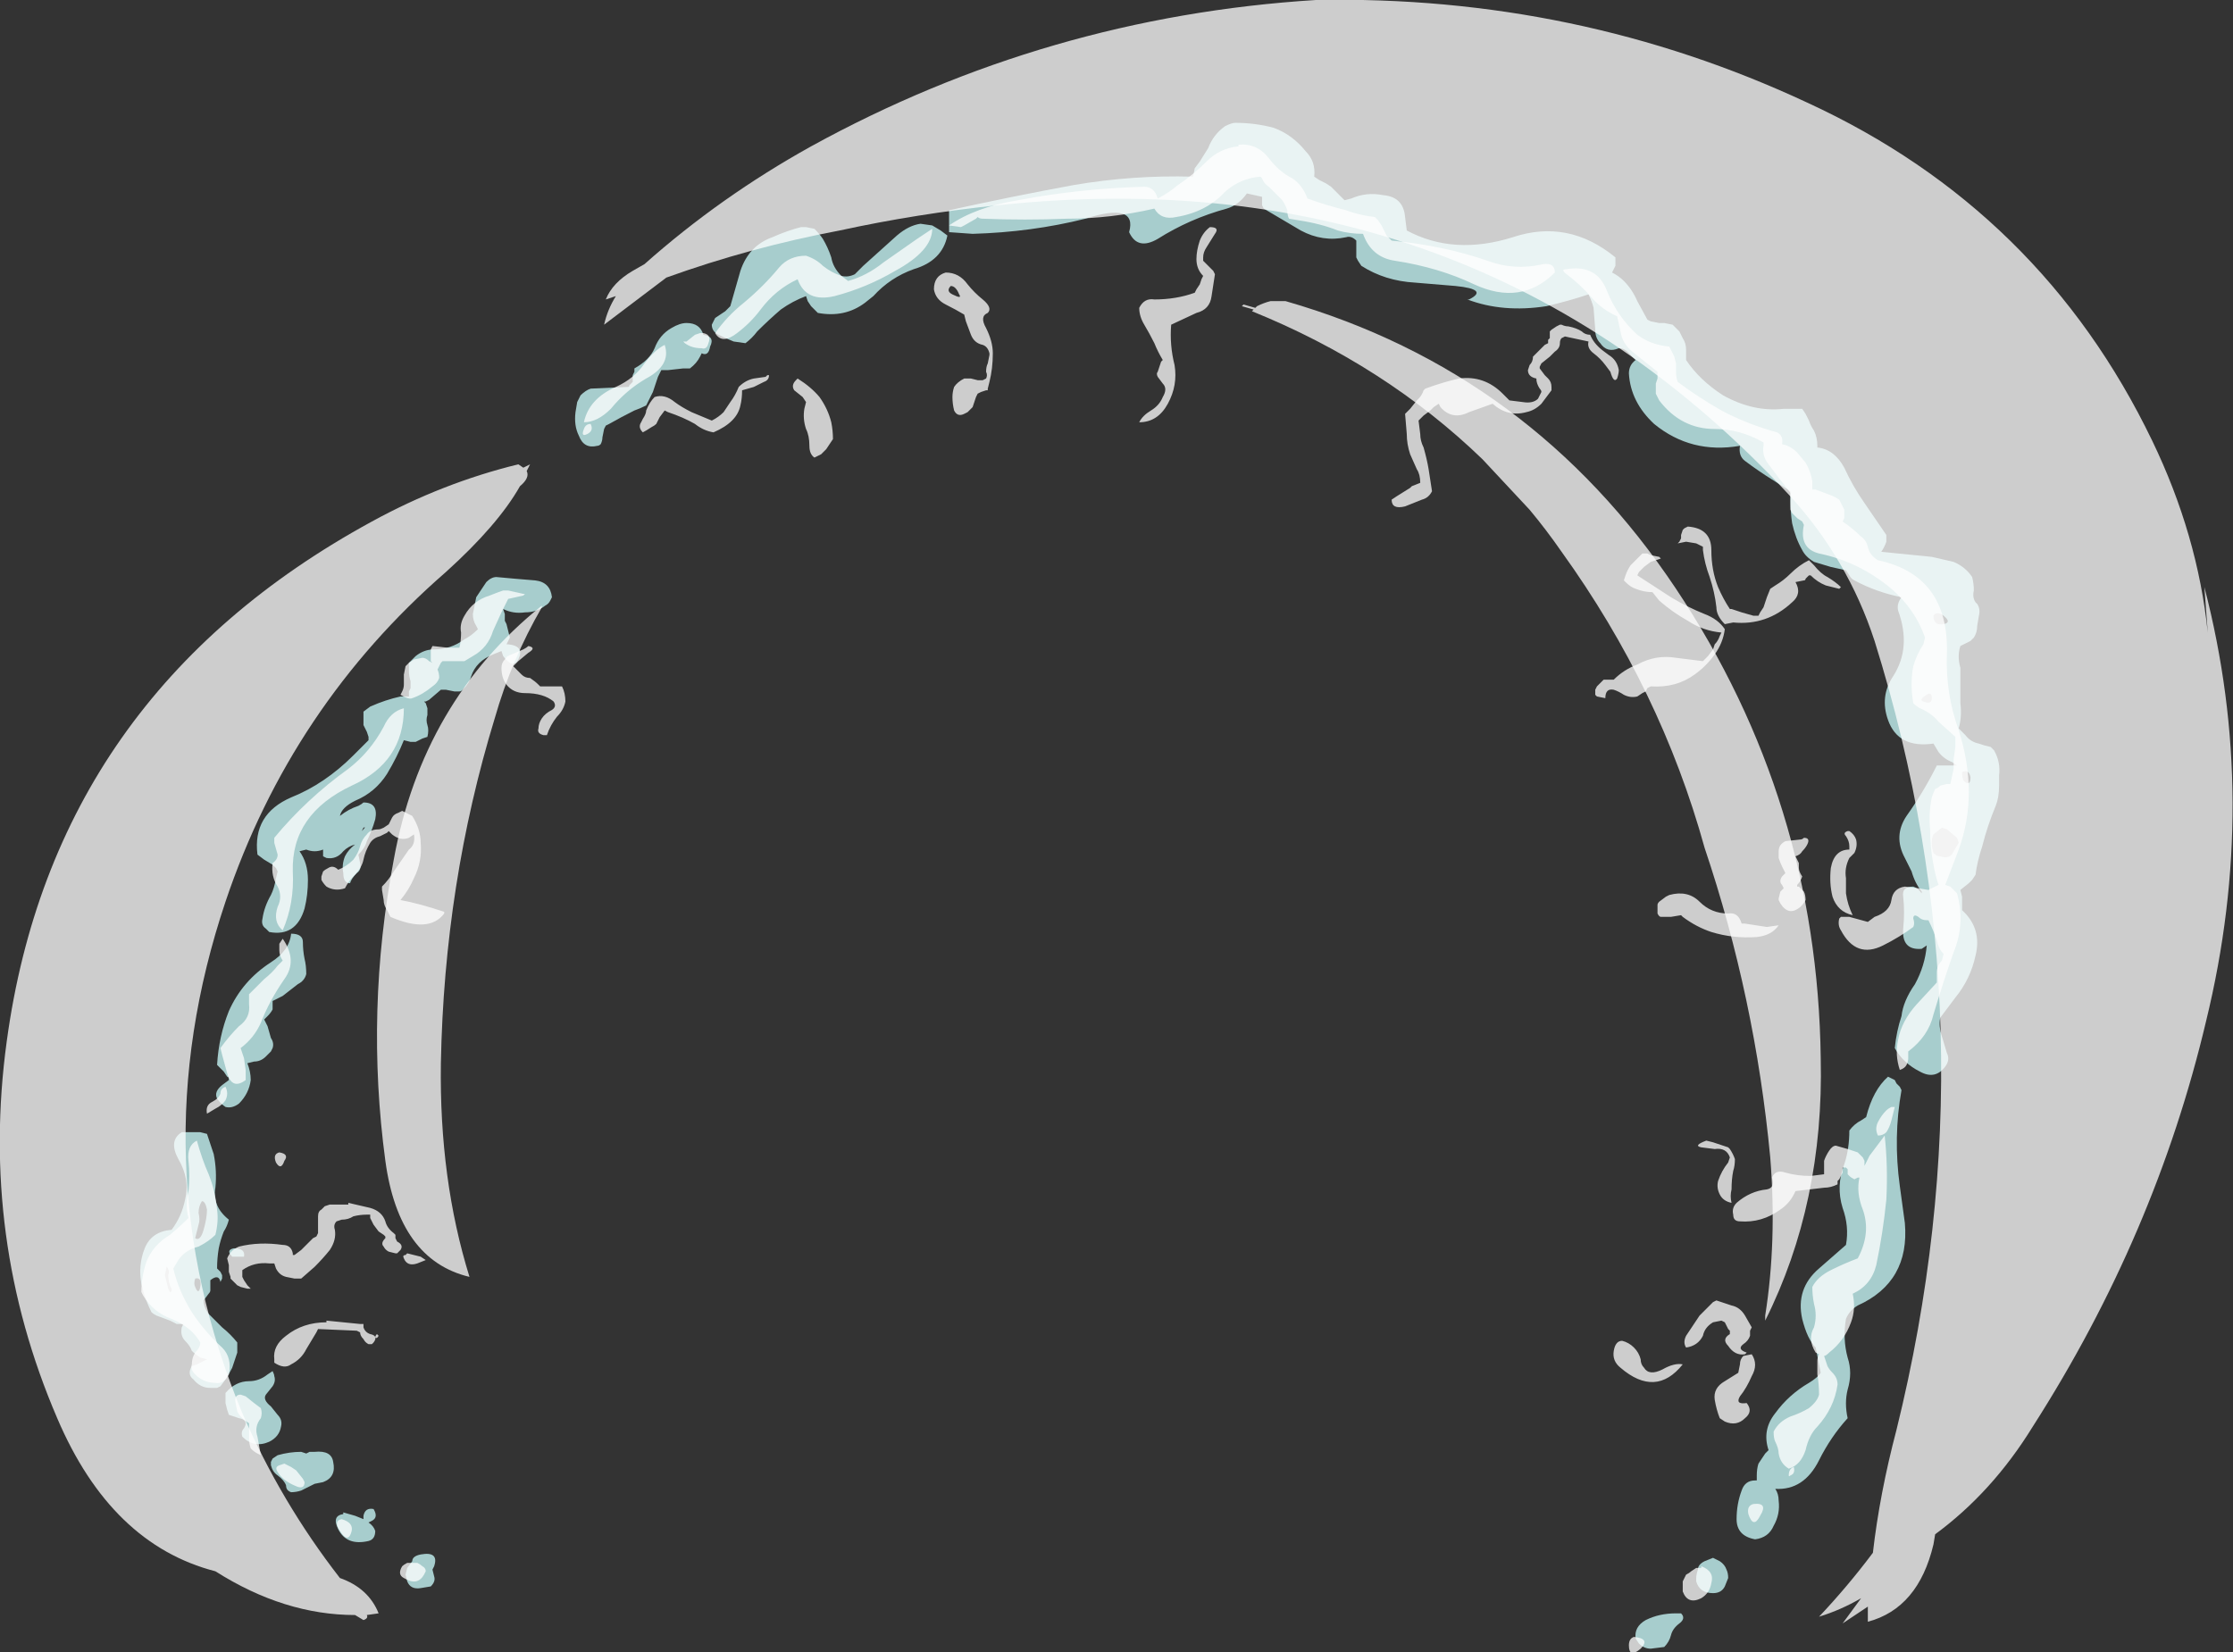 <?xml version="1.0" encoding="UTF-8" standalone="no"?>
<svg xmlns:ffdec="https://www.free-decompiler.com/flash" xmlns:xlink="http://www.w3.org/1999/xlink" ffdec:objectType="shape" height="49.1px" width="66.35px" xmlns="http://www.w3.org/2000/svg">
  <rect width="100%" height="100%" fill="#333333" stroke="none"/>
  <g transform="matrix(1.0, 0.0, 0.0, 1.0, 23.25, 45.5)">
    <path d="M25.0 -37.15 Q25.25 -36.9 25.4 -36.55 L25.7 -36.0 25.8 -35.95 26.05 -35.9 26.2 -35.9 26.45 -35.85 26.65 -35.65 26.75 -35.45 Q26.85 -35.3 26.85 -35.1 L26.85 -34.8 Q27.25 -34.2 27.95 -33.75 28.85 -33.25 29.75 -33.35 L30.3 -33.35 30.4 -33.2 30.5 -33.0 Q30.55 -32.85 30.65 -32.7 30.75 -32.5 30.75 -32.25 L30.75 -32.2 Q31.25 -32.15 31.55 -31.6 31.8 -31.05 32.15 -30.55 L32.8 -29.6 32.8 -29.4 Q32.75 -29.25 32.65 -29.1 L34.15 -28.95 34.8 -28.8 Q35.15 -28.65 35.35 -28.35 35.4 -28.15 35.4 -27.95 35.35 -27.75 35.45 -27.6 L35.5 -27.55 Q35.6 -27.4 35.55 -27.2 L35.5 -26.9 Q35.5 -26.7 35.4 -26.55 L35.3 -26.45 35.0 -26.3 Q34.9 -26.0 35.0 -25.65 L35.0 -24.6 Q35.05 -24.2 34.95 -23.85 L35.15 -23.65 Q35.3 -23.45 35.55 -23.4 L35.7 -23.35 35.9 -23.3 36.0 -23.2 Q36.2 -22.85 36.15 -22.45 L36.15 -22.15 Q36.15 -21.8 36.05 -21.55 35.8 -20.95 35.65 -20.35 35.5 -19.9 35.45 -19.5 L35.35 -19.35 35.25 -19.25 35.0 -19.05 35.05 -18.85 35.05 -18.45 Q35.65 -17.9 35.45 -17.1 35.3 -16.4 34.85 -15.85 L34.4 -15.25 Q34.35 -15.0 34.45 -14.7 L34.6 -14.2 Q34.7 -14.0 34.55 -13.8 34.25 -13.4 33.8 -13.65 33.3 -13.9 33.05 -14.35 33.1 -14.85 33.25 -15.3 33.3 -15.75 33.65 -16.25 33.95 -16.8 34.0 -17.4 L33.85 -17.3 Q33.25 -17.25 33.3 -17.9 33.35 -18.4 33.3 -18.85 33.25 -19.15 33.6 -19.15 33.75 -19.1 33.85 -18.95 L33.85 -19.0 Q33.65 -19.25 33.55 -19.6 L33.35 -20.0 Q33.0 -20.65 33.4 -21.25 33.9 -21.95 34.3 -22.75 L34.9 -22.75 34.75 -22.85 Q34.5 -22.95 34.35 -23.15 L34.2 -23.4 Q33.15 -23.25 32.85 -24.1 32.6 -24.8 33.0 -25.4 33.55 -26.25 33.15 -27.35 33.1 -27.55 33.25 -27.75 32.5 -27.9 31.85 -28.25 31.75 -28.3 31.7 -28.4 L31.6 -28.55 31.15 -28.65 30.65 -28.8 Q30.4 -28.95 30.3 -29.15 30.1 -29.5 30.0 -29.95 29.95 -30.3 29.95 -30.6 L29.95 -30.9 29.4 -31.25 Q29.0 -31.5 28.6 -31.8 28.4 -31.95 28.45 -32.25 27.0 -32.0 25.9 -32.9 25.2 -33.55 25.15 -34.4 25.15 -34.65 25.35 -34.8 L25.1 -35.05 Q25.0 -35.15 24.85 -35.15 24.5 -35.0 24.3 -35.3 24.15 -35.45 24.15 -35.7 L24.1 -36.35 Q24.05 -36.55 23.95 -36.75 23.35 -36.55 22.7 -36.4 21.4 -36.2 20.35 -36.6 L20.4 -36.6 Q21.0 -36.9 20.0 -37.0 L18.8 -37.1 Q17.9 -37.15 17.2 -37.6 L17.1 -37.75 17.05 -37.85 17.05 -38.35 Q16.9 -38.5 16.75 -38.45 16.05 -38.3 15.4 -38.65 L14.3 -39.3 14.25 -39.4 14.25 -39.65 13.8 -39.75 Q13.55 -39.4 13.2 -39.3 12.1 -39.0 11.15 -38.4 10.55 -38.05 10.3 -38.6 10.55 -39.5 9.0 -39.0 7.4 -38.6 5.65 -38.55 L4.95 -38.6 4.95 -39.25 Q6.75 -39.65 8.65 -40.0 10.4 -40.3 12.2 -40.25 L12.25 -40.5 12.4 -40.7 12.65 -41.1 Q12.8 -41.5 13.15 -41.75 13.35 -41.85 13.45 -41.85 14.05 -41.85 14.6 -41.7 15.15 -41.5 15.55 -41.0 15.85 -40.7 15.8 -40.25 L15.95 -40.15 16.15 -40.05 16.3 -39.95 16.7 -39.55 16.9 -39.6 Q17.35 -39.8 17.85 -39.7 18.45 -39.65 18.5 -39.05 L18.55 -38.65 Q19.95 -37.9 21.7 -38.45 23.35 -39.0 24.75 -37.85 L24.75 -37.6 24.65 -37.4 Q24.85 -37.3 25.0 -37.15 M2.4 -37.6 L3.4 -38.5 Q3.75 -38.8 4.1 -38.85 L4.45 -38.8 4.7 -38.65 4.9 -38.5 Q4.75 -37.75 3.9 -37.5 3.2 -37.25 2.7 -36.7 L2.45 -36.5 Q1.85 -36.05 1.05 -36.2 L0.85 -36.4 0.75 -36.55 0.7 -36.7 Q0.3 -36.55 -0.05 -36.3 -0.4 -36.0 -0.75 -35.65 -0.9 -35.45 -1.1 -35.3 L-1.45 -35.35 Q-1.7 -35.45 -1.9 -35.55 -2.1 -35.65 -2.1 -35.85 L-2.0 -36.05 Q-1.85 -36.15 -1.7 -36.25 L-1.55 -36.4 -1.25 -37.45 Q-1.0 -38.2 -0.3 -38.45 0.15 -38.65 0.55 -38.75 L0.7 -38.75 0.95 -38.7 Q1.1 -38.55 1.2 -38.4 1.35 -38.15 1.45 -37.85 1.5 -37.55 1.75 -37.3 1.95 -37.25 2.15 -37.35 L2.4 -37.6 M35.05 -22.55 Q35.05 -22.3 35.15 -22.25 35.3 -22.15 35.3 -22.4 35.25 -22.65 35.05 -22.55 M34.95 -20.45 L34.9 -20.6 34.6 -20.85 34.45 -20.9 34.2 -20.7 Q34.15 -20.6 34.15 -20.45 34.15 -20.3 34.2 -20.15 34.3 -20.05 34.4 -20.05 34.7 -19.95 34.8 -20.2 L34.95 -20.45 M34.2 -27.2 Q34.2 -26.9 34.5 -26.95 34.75 -27.0 34.5 -27.2 34.3 -27.35 34.2 -27.2 M34.0 -24.85 Q33.75 -24.7 33.9 -24.65 34.15 -24.55 34.15 -24.75 34.15 -24.95 34.0 -24.85 M33.25 -13.1 Q33.0 -11.7 33.2 -10.25 L33.35 -9.15 Q33.5 -7.4 31.95 -6.7 31.7 -6.55 31.6 -6.3 31.5 -5.7 31.65 -5.15 31.8 -4.7 31.65 -4.2 31.55 -3.8 31.65 -3.35 31.15 -2.8 30.8 -2.1 30.35 -1.2 29.5 -1.25 29.6 -1.1 29.6 -0.9 29.65 -0.5 29.45 -0.15 29.3 0.2 28.9 0.25 28.35 0.15 28.35 -0.35 28.35 -0.8 28.5 -1.2 28.6 -1.5 28.9 -1.5 L28.95 -1.5 28.95 -1.65 Q28.95 -1.85 29.0 -2.0 L29.2 -2.3 29.3 -2.4 Q29.1 -3.0 29.5 -3.5 29.9 -4.05 30.5 -4.4 30.75 -4.55 30.85 -4.7 L30.7 -5.45 Q30.45 -5.7 30.3 -6.3 30.1 -7.2 30.8 -7.8 L31.6 -8.5 Q31.7 -9.05 31.5 -9.6 31.3 -10.25 31.55 -10.9 31.7 -11.35 31.7 -11.9 31.85 -12.1 32.05 -12.2 L32.2 -12.3 Q32.4 -13.1 32.85 -13.5 L33.05 -13.4 33.1 -13.3 33.2 -13.2 33.25 -13.1 M27.85 0.9 Q28.0 1.0 28.05 1.15 28.1 1.25 28.1 1.4 L28.0 1.65 Q27.9 1.85 27.65 1.85 27.25 1.85 27.15 1.5 L27.15 1.4 Q27.15 1.3 27.2 1.15 27.2 1.0 27.4 0.9 L27.65 0.8 Q27.75 0.85 27.85 0.9 M26.7 2.45 Q26.85 2.6 26.65 2.75 26.45 2.9 26.4 3.1 26.35 3.3 26.2 3.45 L25.8 3.5 Q25.6 3.5 25.45 3.35 L25.35 3.2 Q25.3 2.85 25.65 2.65 26.05 2.45 26.55 2.45 L26.7 2.45 M-2.35 -35.55 Q-2.0 -35.5 -2.15 -35.2 -2.2 -34.9 -2.4 -35.0 L-2.45 -34.9 Q-2.55 -34.7 -2.75 -34.55 L-2.95 -34.55 -3.4 -34.5 -3.6 -34.5 -3.7 -34.3 -3.85 -33.85 Q-3.95 -33.65 -4.05 -33.45 -4.25 -33.35 -4.4 -33.3 -4.8 -33.1 -5.15 -32.9 L-5.25 -32.85 -5.3 -32.75 -5.35 -32.5 Q-5.35 -32.4 -5.4 -32.3 -5.45 -32.25 -5.5 -32.25 -5.9 -32.15 -6.05 -32.55 -6.2 -32.85 -6.15 -33.25 L-6.1 -33.55 -6.0 -33.75 Q-5.85 -33.9 -5.7 -33.95 L-4.6 -34.0 Q-4.55 -34.0 -4.55 -34.05 L-4.45 -34.15 -4.45 -34.35 -4.4 -34.45 -4.4 -34.55 Q-3.95 -34.8 -3.8 -35.15 -3.65 -35.55 -3.3 -35.75 -3.05 -35.9 -2.85 -35.9 -2.45 -35.9 -2.35 -35.55 M-7.95 -28.3 L-7.35 -28.25 Q-6.9 -28.2 -6.85 -27.75 L-6.9 -27.65 Q-6.95 -27.55 -7.05 -27.5 -7.3 -27.3 -7.65 -27.3 -8.0 -27.25 -8.3 -27.4 L-8.25 -27.25 -8.25 -27.05 -8.2 -26.95 -8.1 -26.55 Q-8.15 -26.45 -8.2 -26.35 L-8.15 -26.35 Q-7.65 -26.3 -7.85 -25.9 -8.0 -25.6 -8.3 -26.0 L-8.35 -26.15 -8.6 -26.05 Q-9.1 -25.85 -9.25 -25.4 -9.3 -25.2 -9.5 -25.0 -9.55 -24.95 -9.6 -24.95 L-9.75 -24.95 -10.0 -25.0 -10.15 -25.0 -10.5 -24.7 -10.6 -24.65 -10.65 -24.65 -10.6 -24.6 -10.55 -24.45 -10.55 -24.25 Q-10.6 -24.1 -10.55 -23.95 -10.5 -23.8 -10.55 -23.6 L-10.7 -23.55 Q-10.8 -23.5 -10.9 -23.45 L-11.05 -23.45 -11.25 -23.5 Q-11.45 -23.0 -11.75 -22.5 -12.1 -21.95 -12.7 -21.7 -13.1 -21.5 -13.15 -21.25 -12.9 -21.45 -12.6 -21.55 -12.5 -21.6 -12.45 -21.65 -12.0 -21.65 -12.1 -21.15 -12.2 -20.8 -12.35 -20.5 -12.4 -20.3 -12.6 -20.1 L-12.55 -19.85 Q-12.5 -19.65 -12.65 -19.55 -12.8 -19.4 -12.85 -19.25 -13.05 -19.25 -13.05 -19.55 -13.1 -19.8 -13.0 -20.05 -12.9 -20.25 -12.7 -20.4 -12.9 -20.35 -13.05 -20.2 -13.25 -19.95 -13.55 -20.0 L-13.65 -20.05 -13.65 -20.25 Q-13.9 -20.15 -14.15 -20.25 L-14.35 -20.2 Q-14.1 -19.85 -14.1 -19.35 -14.1 -18.9 -14.2 -18.5 -14.45 -17.65 -15.25 -17.8 -15.3 -17.85 -15.35 -17.9 -15.5 -18.0 -15.45 -18.2 -15.4 -18.55 -15.2 -18.9 -15.1 -19.1 -15.05 -19.4 L-15.0 -19.6 -15.05 -19.7 -15.15 -19.8 -15.4 -19.95 -15.6 -20.1 Q-15.75 -21.3 -14.6 -21.8 -13.6 -22.2 -12.75 -23.05 L-12.3 -23.5 -12.3 -23.6 -12.35 -23.75 -12.45 -23.95 -12.45 -24.35 -12.25 -24.5 Q-11.8 -24.7 -11.35 -24.8 L-11.1 -24.8 -11.1 -24.95 -11.05 -25.05 Q-11.05 -25.15 -11.05 -25.25 -11.1 -25.4 -11.1 -25.55 L-11.1 -25.8 -10.9 -26.0 Q-10.65 -26.2 -10.35 -26.2 -9.85 -26.2 -9.45 -26.5 -9.25 -26.6 -9.05 -26.8 L-9.1 -26.9 Q-9.2 -27.05 -9.2 -27.25 -9.15 -27.5 -9.1 -27.75 L-8.8 -28.2 Q-8.65 -28.35 -8.5 -28.35 L-7.95 -28.3 M-12.45 -20.9 L-12.5 -20.8 Q-12.35 -20.95 -12.45 -20.9 M-15.2 -14.25 L-15.35 -14.1 Q-15.5 -13.95 -15.7 -13.95 L-15.9 -13.9 Q-15.8 -13.65 -15.8 -13.4 -15.85 -13.0 -16.15 -12.7 -16.35 -12.55 -16.55 -12.6 -16.7 -12.7 -16.8 -12.85 -16.9 -13.05 -16.65 -13.25 L-16.45 -13.4 Q-16.45 -13.5 -16.5 -13.5 L-16.6 -13.65 -16.8 -13.85 Q-16.75 -14.7 -16.45 -15.45 -16.05 -16.35 -15.2 -16.9 -14.65 -17.25 -14.6 -17.75 -14.25 -17.75 -14.25 -17.5 -14.25 -17.25 -14.2 -17.0 -14.15 -16.8 -14.15 -16.55 -14.2 -16.35 -14.4 -16.25 L-14.85 -15.9 -15.15 -15.75 -15.15 -15.5 Q-15.2 -15.4 -15.3 -15.3 L-15.4 -15.2 -15.3 -15.0 -15.2 -14.65 Q-15.1 -14.5 -15.15 -14.35 L-15.2 -14.25 M-16.9 -11.2 Q-16.8 -10.7 -16.85 -10.2 -16.95 -9.65 -16.45 -9.25 -16.5 -9.05 -16.6 -8.9 -16.7 -8.65 -16.75 -8.4 -16.8 -8.1 -16.8 -7.8 -16.75 -7.75 -16.7 -7.7 L-16.65 -7.6 Q-16.65 -7.55 -16.65 -7.5 L-16.7 -7.4 Q-16.75 -7.65 -17.0 -7.45 L-17.0 -7.15 Q-17.0 -7.1 -17.05 -7.05 L-17.2 -6.85 Q-17.2 -6.65 -17.05 -6.45 L-16.65 -6.05 Q-16.4 -5.85 -16.2 -5.6 -16.2 -5.45 -16.2 -5.3 L-16.35 -4.85 Q-16.5 -4.55 -16.7 -4.3 L-16.8 -4.25 -17.0 -4.25 Q-17.3 -4.25 -17.5 -4.5 -17.7 -4.65 -17.55 -4.9 L-17.4 -4.95 -17.3 -5.0 Q-17.2 -5.05 -17.1 -5.1 L-17.3 -5.15 Q-17.45 -5.25 -17.55 -5.35 -17.6 -5.5 -17.75 -5.65 -17.9 -5.8 -17.85 -6.05 L-17.8 -6.15 -18.0 -6.15 -18.2 -6.25 -18.6 -6.4 Q-18.7 -6.45 -18.75 -6.5 -18.95 -6.9 -19.05 -7.35 -19.15 -7.9 -18.95 -8.4 -18.75 -8.9 -18.15 -8.95 -17.85 -9.35 -17.75 -9.85 -17.6 -10.45 -17.95 -11.05 -18.25 -11.6 -17.85 -11.85 L-17.3 -11.85 -17.1 -11.8 -16.9 -11.2 M-17.35 -9.45 Q-17.3 -9.25 -17.35 -9.1 L-17.45 -8.7 Q-17.3 -8.6 -17.2 -8.95 -17.1 -9.3 -17.1 -9.55 -17.15 -9.8 -17.25 -9.8 -17.35 -9.65 -17.35 -9.45 M-16.0 -8.15 L-16.35 -8.15 Q-16.55 -8.35 -16.3 -8.4 -15.95 -8.4 -16.0 -8.15 M-18.35 -7.6 L-18.25 -7.2 -18.2 -7.1 Q-18.1 -7.1 -18.2 -7.3 -18.25 -7.45 -18.25 -7.6 -18.2 -7.75 -18.3 -7.85 L-18.35 -7.6 M-17.45 -7.25 Q-17.35 -7.0 -17.3 -7.25 -17.25 -7.55 -17.45 -7.5 -17.5 -7.35 -17.45 -7.25 M-16.55 -4.1 Q-16.25 -4.45 -15.85 -4.45 -15.55 -4.45 -15.3 -4.65 L-15.15 -4.75 Q-15.1 -4.65 -15.1 -4.6 -15.05 -4.45 -15.15 -4.3 L-15.35 -4.05 Q-15.45 -3.9 -15.2 -3.7 L-15.0 -3.45 Q-14.85 -3.3 -14.9 -3.1 -14.95 -2.8 -15.25 -2.65 -15.7 -2.45 -16.05 -2.8 -16.1 -2.95 -16.0 -3.05 -15.85 -3.3 -16.15 -3.35 -16.3 -3.4 -16.45 -3.45 L-16.5 -3.6 -16.55 -3.8 -16.55 -4.1 M-15.0 -2.25 Q-14.65 -2.35 -14.3 -2.35 L-14.15 -2.3 -14.05 -2.35 -13.9 -2.35 Q-13.4 -2.4 -13.35 -2.05 -13.25 -1.6 -13.65 -1.45 L-13.9 -1.4 -14.3 -1.2 Q-14.45 -1.15 -14.6 -1.15 -14.75 -1.2 -14.75 -1.35 -14.8 -1.5 -15.0 -1.65 -15.15 -1.75 -15.2 -1.95 L-15.2 -2.05 -15.15 -2.15 -15.0 -2.25 M-13.05 -0.55 L-12.7 -0.45 -12.45 -0.35 -12.45 -0.45 Q-12.4 -0.7 -12.15 -0.65 -12.0 -0.4 -12.2 -0.3 L-12.3 -0.25 Q-12.15 -0.15 -12.1 0.0 -12.1 0.25 -12.3 0.3 -12.95 0.45 -13.2 -0.05 -13.4 -0.45 -13.05 -0.5 L-13.05 -0.55 M-11.0 0.9 Q-11.0 0.75 -10.75 0.7 -10.2 0.6 -10.35 1.05 L-10.4 1.15 -10.35 1.35 Q-10.3 1.5 -10.45 1.65 L-10.75 1.7 Q-11.05 1.75 -11.15 1.5 L-11.2 1.3 -11.15 1.1 -11.0 0.9" fill="#ccfffe" fill-opacity="0.753" fill-rule="evenodd" stroke="none"/>
    <path d="M24.5 -36.85 Q24.8 -36.1 25.4 -35.55 25.8 -35.25 26.35 -35.2 L26.5 -34.9 26.55 -34.7 26.55 -34.45 Q26.55 -34.3 26.6 -34.15 27.2 -33.7 27.9 -33.3 28.65 -32.9 29.55 -32.65 29.75 -32.55 29.7 -32.3 29.95 -32.25 30.15 -32.05 L30.4 -31.75 Q30.55 -31.5 30.6 -31.2 L30.6 -30.95 Q30.65 -30.95 30.7 -30.95 L31.1 -30.8 Q31.25 -30.75 31.4 -30.65 L31.55 -30.35 31.55 -30.1 31.5 -30.0 Q31.8 -29.8 32.05 -29.55 32.2 -29.45 32.25 -29.25 32.3 -29.0 32.55 -28.85 34.65 -28.4 34.6 -26.1 34.55 -24.9 34.95 -23.8 35.55 -21.9 34.95 -20.25 L34.55 -19.2 34.7 -19.15 34.9 -18.95 Q35.15 -18.05 34.8 -17.2 34.5 -16.35 34.2 -15.35 34.05 -14.7 33.45 -14.25 L33.45 -14.05 Q33.45 -13.95 33.4 -13.85 33.35 -13.75 33.2 -13.7 33.05 -14.15 33.15 -14.6 33.25 -15.15 33.7 -15.65 L34.3 -16.3 34.3 -16.6 Q34.3 -16.8 34.45 -16.95 L34.5 -17.15 Q34.35 -17.3 34.3 -17.55 34.2 -17.85 34.05 -18.15 L34.0 -18.15 Q33.85 -18.15 33.75 -18.25 33.6 -18.35 33.6 -18.2 33.65 -18.05 33.6 -17.95 33.2 -17.65 32.7 -17.4 31.9 -17.0 31.45 -17.85 31.35 -18.0 31.4 -18.2 L31.45 -18.25 31.7 -18.25 32.25 -18.1 32.45 -18.25 Q32.9 -18.4 32.95 -18.75 33.0 -19.1 33.35 -19.15 L33.75 -19.1 34.05 -19.05 34.35 -19.2 Q34.25 -19.5 34.2 -19.8 34.1 -20.3 34.1 -20.85 34.05 -21.3 34.15 -21.8 34.2 -21.95 34.25 -22.05 L34.35 -22.1 34.4 -22.15 34.6 -22.2 34.7 -22.2 34.8 -22.65 34.8 -22.95 34.85 -23.3 34.85 -23.6 34.35 -24.05 Q34.15 -24.3 33.8 -24.45 33.7 -24.5 33.6 -24.6 33.55 -24.9 33.55 -25.15 33.55 -25.45 33.6 -25.7 33.7 -26.05 33.9 -26.35 L33.95 -26.55 Q33.65 -27.4 32.95 -28.0 32.0 -28.8 30.8 -29.05 30.2 -29.2 30.35 -29.9 L30.3 -30.0 30.15 -30.1 30.0 -30.25 29.95 -30.35 29.95 -30.85 Q29.8 -31.05 29.6 -31.3 L29.3 -31.7 Q29.1 -31.95 29.15 -32.25 L29.15 -32.35 Q28.45 -32.75 27.7 -32.75 26.7 -32.75 26.05 -33.6 L25.95 -33.8 25.95 -34.1 26.0 -34.25 26.0 -34.45 25.25 -35.05 Q24.95 -35.3 24.9 -35.65 L24.8 -36.1 Q24.35 -36.3 24.05 -36.65 23.7 -37.05 23.3 -37.35 23.1 -37.5 23.3 -37.5 24.2 -37.65 24.5 -36.85 M23.75 -35.65 Q23.85 -35.55 24.0 -35.55 24.1 -35.3 24.35 -35.1 L24.55 -34.95 Q24.8 -34.8 24.85 -34.5 24.85 -34.4 24.8 -34.25 24.7 -34.1 24.6 -34.45 L24.45 -34.65 Q24.3 -34.85 24.1 -35.0 23.9 -35.15 23.95 -35.35 L23.25 -35.5 23.15 -35.45 Q23.1 -35.4 23.1 -35.3 23.1 -35.15 22.95 -35.05 L22.8 -34.9 22.55 -34.7 22.5 -34.6 22.5 -34.55 22.65 -34.35 22.75 -34.25 Q22.85 -34.15 22.85 -34.0 L22.85 -33.9 22.55 -33.5 Q22.35 -33.3 22.1 -33.25 21.55 -33.1 21.1 -33.5 L20.4 -33.25 Q19.9 -33.0 19.55 -33.4 L19.5 -33.5 19.35 -33.4 19.25 -33.3 19.05 -33.15 18.9 -33.0 18.95 -32.6 Q18.95 -32.4 19.05 -32.2 19.15 -31.85 19.2 -31.55 19.25 -31.2 19.3 -30.9 19.2 -30.7 19.0 -30.65 L18.5 -30.45 Q18.1 -30.35 18.1 -30.65 L18.25 -30.75 18.65 -31.0 18.7 -31.05 18.95 -31.15 Q18.95 -31.4 18.85 -31.55 L18.65 -32.0 Q18.55 -32.3 18.55 -32.6 L18.5 -33.2 18.65 -33.35 18.85 -33.6 18.9 -33.65 Q19.0 -33.75 19.05 -33.9 L19.1 -33.95 Q19.65 -34.15 20.1 -34.25 20.85 -34.35 21.4 -33.8 L21.6 -33.6 22.0 -33.55 Q22.3 -33.5 22.45 -33.65 L22.55 -33.85 Q22.55 -33.9 22.5 -33.95 22.4 -34.1 22.4 -34.25 22.15 -34.3 22.15 -34.5 L22.2 -34.65 Q22.3 -34.75 22.3 -34.9 L22.65 -35.25 22.75 -35.3 22.75 -35.4 22.8 -35.45 22.8 -35.65 22.85 -35.7 23.0 -35.8 23.1 -35.85 23.15 -35.85 Q23.25 -35.8 23.35 -35.8 23.6 -35.75 23.75 -35.65 M25.2 -28.7 L25.55 -29.05 25.7 -29.05 25.8 -29.0 26.05 -28.95 26.1 -28.9 Q25.95 -28.85 25.8 -28.8 L25.6 -28.65 25.45 -28.5 25.4 -28.4 26.4 -27.75 Q26.9 -27.45 27.4 -27.25 27.8 -27.1 28.0 -26.8 27.95 -26.4 27.7 -26.05 27.45 -25.7 27.1 -25.45 26.55 -25.05 25.8 -25.1 L25.7 -25.05 25.65 -24.95 25.55 -24.9 25.4 -24.8 Q25.2 -24.75 25.0 -24.85 24.85 -24.95 24.7 -25.0 24.45 -25.05 24.45 -24.75 L24.2 -24.8 24.15 -24.85 24.15 -25.0 24.2 -25.1 24.4 -25.3 24.7 -25.3 Q25.0 -25.6 25.4 -25.75 25.95 -26.05 26.55 -25.95 L27.35 -25.85 27.5 -26.0 27.65 -26.2 27.7 -26.35 Q27.8 -26.45 27.85 -26.6 L27.9 -26.7 Q27.35 -26.75 26.9 -27.05 26.45 -27.3 26.05 -27.65 L25.85 -27.9 Q25.6 -27.9 25.35 -28.0 25.2 -28.05 25.05 -28.2 L25.0 -28.25 25.05 -28.4 Q25.1 -28.55 25.2 -28.7 M27.25 -29.3 L27.15 -29.35 26.85 -29.4 26.6 -29.35 26.65 -29.4 26.7 -29.5 26.7 -29.6 26.75 -29.75 26.8 -29.8 26.9 -29.85 Q27.6 -29.8 27.6 -29.15 27.6 -28.55 27.8 -28.05 27.95 -27.7 28.15 -27.4 L28.2 -27.4 28.5 -27.3 28.85 -27.2 29.0 -27.2 29.05 -27.3 29.15 -27.45 29.25 -27.75 29.35 -28.0 29.5 -28.1 Q29.75 -28.25 29.95 -28.45 30.2 -28.7 30.5 -28.85 L30.65 -28.7 Q30.85 -28.45 31.05 -28.35 31.3 -28.2 31.45 -28.05 L31.4 -28.0 31.0 -28.1 Q30.75 -28.2 30.55 -28.4 L30.5 -28.4 30.4 -28.3 Q30.4 -28.25 30.35 -28.25 L30.1 -28.2 Q30.3 -27.85 30.0 -27.6 29.25 -26.9 28.25 -27.0 L28.0 -26.95 Q27.75 -27.2 27.75 -27.45 27.7 -27.9 27.55 -28.35 27.4 -28.75 27.35 -29.15 L27.35 -29.25 27.25 -29.3 M11.15 -39.6 Q11.45 -39.75 11.75 -40.0 12.2 -40.3 12.6 -40.7 13.0 -41.1 13.55 -41.15 L13.55 -41.2 Q14.1 -41.25 14.45 -40.8 14.75 -40.4 15.15 -40.2 15.45 -40.0 15.6 -39.6 16.15 -39.4 16.75 -39.25 17.15 -39.1 17.6 -39.05 L17.7 -38.95 17.8 -38.8 17.95 -38.5 18.1 -38.35 Q19.65 -38.2 20.95 -37.75 21.75 -37.45 22.6 -37.65 22.95 -37.7 22.95 -37.4 21.95 -36.4 20.55 -37.05 19.5 -37.55 18.2 -37.75 17.5 -37.85 17.25 -38.55 16.85 -38.55 16.5 -38.65 16.0 -38.85 15.35 -38.95 L15.05 -39.0 Q15.0 -39.1 15.0 -39.25 14.95 -39.4 14.85 -39.55 L14.45 -39.95 Q14.3 -40.05 14.25 -40.2 L14.2 -40.25 Q13.6 -40.2 13.15 -39.8 12.6 -39.2 11.7 -39.05 11.25 -38.95 11.05 -39.3 9.75 -39.0 8.45 -39.0 7.2 -38.95 5.95 -39.0 5.85 -39.0 5.8 -39.05 L5.75 -39.0 5.4 -38.8 5.3 -38.75 4.95 -38.8 Q5.75 -39.35 7.0 -39.55 8.85 -39.9 10.75 -39.95 11.05 -39.95 11.15 -39.6 M6.1 -36.2 Q5.85 -36.1 6.05 -35.75 6.25 -35.35 6.25 -35.0 6.25 -34.55 6.15 -34.15 L6.1 -33.95 6.1 -33.9 6.05 -33.9 5.9 -33.85 5.8 -33.8 5.75 -33.7 5.65 -33.4 5.5 -33.25 5.4 -33.2 Q5.2 -33.1 5.1 -33.3 5.05 -33.5 5.05 -33.7 5.05 -33.85 5.1 -34.0 5.2 -34.15 5.4 -34.25 L5.6 -34.25 5.8 -34.2 5.95 -34.2 6.05 -34.25 Q6.1 -34.35 6.05 -34.45 6.05 -34.6 6.1 -34.7 L6.15 -34.95 6.15 -35.0 Q6.1 -35.2 5.95 -35.25 5.7 -35.3 5.6 -35.55 L5.45 -35.95 5.4 -36.15 Q5.15 -36.3 4.85 -36.45 4.55 -36.6 4.5 -36.9 4.5 -37.3 4.85 -37.4 5.25 -37.4 5.5 -37.05 5.7 -36.8 5.95 -36.6 6.25 -36.35 6.1 -36.2 M11.05 -36.6 Q11.7 -36.6 12.25 -36.8 L12.3 -36.9 12.4 -37.05 12.45 -37.2 12.5 -37.3 Q12.3 -37.5 12.3 -37.8 12.3 -38.05 12.4 -38.35 12.5 -38.6 12.7 -38.75 13.0 -38.75 12.85 -38.55 L12.6 -38.15 Q12.5 -38.0 12.5 -37.85 12.5 -37.8 12.5 -37.75 L12.8 -37.45 12.85 -37.35 12.75 -36.7 Q12.7 -36.3 12.3 -36.2 L11.55 -35.85 Q11.5 -35.25 11.65 -34.65 11.75 -34.05 11.45 -33.5 11.15 -32.95 10.6 -32.95 10.7 -33.15 10.95 -33.3 11.2 -33.45 11.3 -33.7 11.45 -33.95 11.3 -34.1 L11.15 -34.3 Q11.1 -34.4 11.15 -34.45 L11.25 -34.75 11.3 -34.8 Q11.15 -35.05 11.05 -35.3 10.9 -35.6 10.75 -35.85 10.6 -36.1 10.6 -36.35 10.75 -36.65 11.05 -36.6 M0.45 -37.2 Q-0.2 -36.9 -0.65 -36.3 -0.95 -35.9 -1.35 -35.6 -1.8 -35.25 -2.0 -35.6 -1.65 -36.1 -1.15 -36.5 -0.55 -37.0 -0.1 -37.55 0.2 -37.9 0.7 -37.9 1.0 -37.8 1.2 -37.6 1.45 -37.4 1.75 -37.3 L1.95 -37.15 Q2.5 -37.3 3.0 -37.7 L4.0 -38.4 4.45 -38.7 Q4.45 -38.05 3.35 -37.45 2.5 -36.95 1.55 -36.7 0.7 -36.5 0.45 -37.2 M5.0 -37.0 Q4.85 -36.85 5.05 -36.75 5.35 -36.6 5.25 -36.75 5.15 -37.0 5.0 -37.0 M0.35 -33.9 Q0.25 -34.05 0.4 -34.2 L0.45 -34.25 Q0.85 -34.0 1.1 -33.7 1.35 -33.35 1.45 -32.95 1.5 -32.7 1.5 -32.45 L1.3 -32.15 1.15 -32.0 0.95 -31.9 Q0.8 -32.0 0.8 -32.25 0.8 -32.55 0.7 -32.75 0.6 -33.05 0.65 -33.35 L0.7 -33.55 0.6 -33.7 0.35 -33.9 M26.35 -18.9 Q26.9 -19.05 27.25 -18.7 27.6 -18.35 28.1 -18.35 28.4 -18.4 28.5 -18.05 L28.6 -18.05 29.25 -17.95 29.6 -18.0 Q29.4 -17.7 28.95 -17.65 28.25 -17.6 27.6 -17.8 27.15 -17.95 26.75 -18.25 L26.7 -18.3 26.4 -18.25 26.1 -18.25 Q26.05 -18.25 26.0 -18.35 L26.0 -18.6 Q26.0 -18.65 26.05 -18.7 L26.25 -18.85 26.35 -18.9 M31.85 -20.15 L31.7 -20.0 Q31.55 -19.7 31.6 -19.4 L31.6 -18.95 Q31.65 -18.6 31.8 -18.3 31.35 -18.4 31.2 -18.85 31.1 -19.25 31.15 -19.7 31.25 -20.25 31.7 -20.25 L31.7 -20.35 Q31.7 -20.5 31.6 -20.65 31.5 -20.75 31.65 -20.8 L31.7 -20.8 Q31.85 -20.7 31.9 -20.55 31.95 -20.35 31.85 -20.15 M30.25 -20.55 Q30.3 -20.55 30.35 -20.6 30.55 -20.6 30.45 -20.4 30.4 -20.3 30.3 -20.2 30.25 -20.1 30.1 -20.05 L30.2 -19.85 30.2 -19.7 Q30.2 -19.6 30.3 -19.45 30.25 -19.3 30.15 -19.2 L30.15 -19.15 30.2 -19.15 30.35 -19.0 Q30.4 -18.9 30.4 -18.75 30.35 -18.65 30.25 -18.55 29.9 -18.25 29.65 -18.65 L29.6 -18.75 29.6 -18.8 29.65 -19.0 Q29.7 -19.05 29.75 -19.1 L29.7 -19.2 Q29.6 -19.3 29.7 -19.45 L29.8 -19.55 29.7 -19.75 Q29.65 -19.85 29.6 -20.0 L29.6 -20.2 Q29.6 -20.4 29.8 -20.5 L30.25 -20.55 M32.95 -12.6 L33.05 -12.6 32.95 -12.2 Q32.9 -12.0 32.8 -11.85 32.7 -11.75 32.55 -11.75 32.45 -11.95 32.55 -12.15 32.65 -12.35 32.8 -12.5 32.85 -12.55 32.95 -12.6 M32.15 -10.85 L32.3 -11.15 32.75 -11.75 Q32.85 -10.85 32.8 -9.85 32.7 -8.85 32.5 -7.9 32.35 -7.3 31.8 -7.05 31.9 -6.6 31.75 -6.2 31.55 -5.65 31.1 -5.3 31.0 -5.2 30.95 -5.2 L31.05 -4.9 Q31.1 -4.8 31.2 -4.7 31.35 -4.55 31.35 -4.35 31.25 -3.65 30.75 -3.1 30.5 -2.85 30.4 -2.4 30.25 -1.95 29.9 -1.85 29.65 -2.0 29.6 -2.3 29.6 -2.45 29.5 -2.65 29.45 -2.75 29.45 -2.95 29.6 -3.25 29.95 -3.4 30.25 -3.5 30.5 -3.65 30.75 -3.85 30.8 -4.05 30.8 -4.35 30.75 -4.65 30.75 -4.8 30.75 -5.05 30.75 -5.15 30.8 -5.25 L30.7 -5.3 Q30.45 -5.7 30.65 -6.05 30.75 -6.4 30.65 -6.75 30.6 -7.0 30.6 -7.25 30.75 -7.55 31.15 -7.75 31.55 -7.95 31.95 -8.1 32.35 -8.85 32.1 -9.55 31.9 -10.05 32.0 -10.5 L31.95 -10.5 31.85 -10.45 Q31.75 -10.5 31.7 -10.55 L31.65 -10.6 31.65 -10.75 31.6 -10.8 31.5 -10.8 31.5 -10.65 31.4 -10.45 31.35 -10.4 31.35 -10.3 Q31.15 -10.2 30.95 -10.2 L30.1 -10.1 Q29.95 -9.75 29.65 -9.55 29.1 -9.15 28.45 -9.2 28.25 -9.2 28.25 -9.4 28.2 -9.6 28.35 -9.75 28.75 -10.1 29.25 -10.15 29.5 -10.2 29.4 -10.5 29.5 -10.75 29.8 -10.65 30.15 -10.55 30.55 -10.55 L30.95 -10.6 30.95 -11.0 Q31.0 -11.15 31.1 -11.3 31.2 -11.45 31.3 -11.45 L31.65 -11.35 31.95 -11.25 32.1 -11.1 32.15 -11.0 32.15 -10.85 M27.45 -11.6 L27.65 -11.55 28.1 -11.4 28.15 -11.35 Q28.25 -11.2 28.3 -11.05 28.3 -10.85 28.25 -10.7 28.2 -10.45 28.2 -10.15 28.15 -9.95 28.2 -9.75 27.95 -9.8 27.85 -10.0 27.75 -10.2 27.8 -10.4 27.9 -10.7 28.1 -10.95 L28.15 -11.1 Q28.05 -11.4 27.7 -11.35 L27.3 -11.4 Q27.05 -11.45 27.45 -11.6 M28.2 -6.7 Q28.45 -6.65 28.6 -6.4 L28.8 -6.05 28.75 -5.95 28.75 -5.8 Q28.7 -5.65 28.55 -5.55 28.35 -5.4 28.65 -5.3 L28.6 -5.25 Q28.3 -5.2 28.1 -5.5 27.9 -5.7 28.15 -5.85 L28.15 -5.95 28.1 -6.0 28.0 -6.2 27.9 -6.25 27.65 -6.2 Q27.4 -6.05 27.35 -5.8 27.2 -5.5 26.85 -5.45 26.75 -5.6 26.85 -5.8 L27.25 -6.4 27.65 -6.8 27.75 -6.85 28.2 -6.7 M26.75 -4.95 Q25.95 -3.95 24.9 -4.85 24.65 -5.05 24.7 -5.35 24.75 -5.65 24.95 -5.65 25.15 -5.6 25.3 -5.45 25.45 -5.3 25.5 -5.1 25.5 -4.95 25.6 -4.85 25.75 -4.6 26.15 -4.8 26.5 -5.0 26.75 -4.95 M28.4 -4.7 L28.45 -4.95 Q28.45 -5.1 28.55 -5.2 L28.8 -5.25 Q29.0 -4.95 28.8 -4.6 28.65 -4.25 28.45 -4.0 28.3 -3.75 28.65 -3.8 28.85 -3.55 28.6 -3.35 28.35 -3.1 28.0 -3.25 L27.85 -3.35 Q27.75 -3.6 27.7 -3.9 27.65 -4.25 28.0 -4.45 L28.4 -4.7 M28.85 -0.8 Q29.3 -0.85 29.05 -0.45 28.85 -0.05 28.7 -0.5 28.65 -0.75 28.85 -0.8 M29.9 -1.65 Q29.9 -1.85 30.05 -1.9 30.1 -1.7 29.95 -1.65 29.9 -1.6 29.9 -1.65 M26.75 1.6 L26.75 1.5 Q26.8 1.4 26.85 1.3 26.95 1.25 27.0 1.2 L27.15 1.1 27.3 1.1 27.3 1.05 Q27.7 1.2 27.6 1.55 27.55 1.85 27.3 2.0 26.9 2.2 26.75 1.8 L26.75 1.6 M25.5 3.5 Q25.15 3.8 25.15 3.4 25.15 3.2 25.3 3.15 25.8 3.2 25.5 3.5 M-2.6 -35.55 L-2.45 -35.6 -2.35 -35.6 Q-2.1 -35.55 -2.2 -35.3 -2.25 -35.1 -2.4 -35.15 -2.7 -35.15 -2.9 -35.3 L-2.95 -35.35 -2.85 -35.35 -2.6 -35.55 M-5.9 -32.75 Q-5.85 -32.9 -5.7 -32.9 -5.6 -32.7 -5.8 -32.6 -6.0 -32.5 -5.9 -32.75 M-1.2 -33.9 Q-1.2 -33.65 -1.25 -33.45 -1.3 -33.2 -1.5 -33.0 -1.7 -32.8 -2.05 -32.65 -2.35 -32.7 -2.6 -32.9 -2.95 -33.1 -3.4 -33.25 L-3.5 -33.3 -3.65 -33.1 Q-3.7 -33.0 -3.75 -32.9 -3.8 -32.85 -3.9 -32.8 -4.05 -32.7 -4.15 -32.65 -4.3 -32.8 -4.2 -32.95 L-4.15 -33.05 Q-4.05 -33.2 -4.05 -33.3 -3.95 -33.55 -3.8 -33.7 -3.5 -33.8 -3.2 -33.55 -3.0 -33.4 -2.7 -33.25 L-2.1 -33.0 Q-1.9 -33.1 -1.75 -33.25 L-1.55 -33.55 Q-1.4 -33.75 -1.3 -34.0 -1.1 -34.2 -0.85 -34.25 L-0.5 -34.3 -0.45 -34.35 -0.4 -34.35 Q-0.4 -34.2 -0.55 -34.15 L-0.85 -34.0 -1.2 -33.9 M-4.05 -34.25 Q-4.65 -33.9 -5.1 -33.35 -5.5 -32.95 -5.9 -32.95 -5.75 -33.65 -4.95 -34.0 -4.4 -34.25 -4.1 -34.7 -3.8 -35.1 -3.5 -35.25 -3.3 -34.65 -4.05 -34.25 M-8.15 -27.95 L-7.7 -27.85 -7.65 -27.85 -7.7 -27.8 -8.15 -27.7 -8.35 -27.3 -8.6 -26.75 Q-8.75 -26.25 -9.2 -26.0 L-9.45 -25.85 -10.1 -25.85 -10.15 -25.8 -10.25 -25.6 Q-10.2 -25.5 -10.2 -25.35 -10.25 -25.2 -10.4 -25.1 -10.7 -24.85 -11.0 -24.75 -11.1 -24.7 -11.35 -24.85 L-11.3 -24.95 Q-11.25 -25.05 -11.25 -25.15 L-11.25 -25.45 -11.2 -25.7 -11.1 -25.8 -10.95 -25.9 -10.7 -25.95 Q-10.6 -25.95 -10.5 -25.85 L-10.4 -25.8 -10.45 -25.85 -10.45 -26.2 -10.4 -26.3 -9.95 -26.25 -9.6 -26.25 Q-9.55 -26.45 -9.55 -26.7 -9.6 -26.95 -9.45 -27.2 -9.2 -27.65 -8.7 -27.8 -8.45 -27.9 -8.3 -27.95 L-8.15 -27.95 M-7.55 -26.3 Q-7.3 -26.25 -7.55 -26.1 L-7.85 -25.85 -8.0 -25.7 -7.75 -25.45 Q-7.65 -25.35 -7.5 -25.35 -7.35 -25.25 -7.25 -25.15 L-7.2 -25.1 -6.55 -25.1 Q-6.45 -24.9 -6.45 -24.65 -6.5 -24.4 -6.7 -24.2 -6.9 -23.95 -7.0 -23.65 L-7.1 -23.65 Q-7.3 -23.7 -7.25 -23.85 -7.25 -24.0 -7.15 -24.15 -7.05 -24.3 -6.85 -24.4 -6.7 -24.5 -6.8 -24.65 -7.1 -24.9 -7.65 -24.9 -8.0 -24.9 -8.2 -25.15 -8.35 -25.35 -8.35 -25.65 -8.35 -25.8 -8.25 -25.9 -8.2 -26.0 -8.05 -26.05 L-7.7 -26.2 Q-7.6 -26.25 -7.55 -26.3 M-11.3 -21.4 L-11.0 -21.25 Q-10.75 -20.85 -10.75 -20.45 -10.7 -19.9 -10.95 -19.4 -11.1 -19.05 -11.35 -18.75 -10.8 -18.65 -10.05 -18.4 L-10.05 -18.35 Q-10.5 -17.75 -11.65 -18.25 L-11.75 -18.45 Q-11.85 -18.6 -11.85 -18.75 L-11.9 -19.05 -11.9 -19.15 Q-11.7 -19.35 -11.55 -19.6 L-11.1 -20.25 Q-10.9 -20.4 -10.95 -20.7 L-11.1 -20.6 Q-11.35 -20.5 -11.6 -20.7 L-11.7 -20.8 -11.75 -20.75 -11.95 -20.65 Q-12.15 -20.6 -12.25 -20.45 -12.4 -20.2 -12.45 -19.95 -12.5 -19.7 -12.75 -19.45 -12.9 -19.3 -13.0 -19.1 -13.3 -19.0 -13.55 -19.15 -13.65 -19.25 -13.7 -19.35 L-13.7 -19.45 -13.65 -19.6 Q-13.6 -19.65 -13.5 -19.7 -13.35 -19.8 -13.2 -19.65 -12.95 -19.75 -12.75 -19.95 -12.6 -20.15 -12.55 -20.35 -12.5 -20.55 -12.35 -20.7 -12.25 -20.85 -12.0 -20.85 -11.95 -20.85 -11.85 -20.9 L-11.7 -21.0 -11.6 -21.2 Q-11.55 -21.3 -11.4 -21.35 L-11.3 -21.4 M-11.85 -23.9 Q-11.65 -24.35 -11.25 -24.45 -11.25 -22.85 -12.8 -22.15 -14.6 -21.3 -14.55 -19.6 -14.5 -18.65 -14.85 -17.85 -15.15 -18.1 -15.0 -18.55 -14.85 -18.85 -15.0 -19.15 -15.2 -19.45 -15.15 -19.85 -15.0 -19.95 -15.0 -20.1 L-15.1 -20.45 -15.1 -20.6 Q-14.15 -21.75 -12.9 -22.65 -12.25 -23.15 -11.85 -23.9 M-14.85 -17.6 Q-14.4 -16.95 -14.8 -16.4 -15.25 -15.75 -15.5 -15.1 -15.7 -14.65 -16.1 -14.35 L-16.0 -14.05 -15.95 -13.7 -15.95 -13.4 Q-16.35 -13.1 -16.5 -13.6 L-16.65 -14.15 -16.7 -14.35 Q-16.45 -14.7 -16.15 -15.0 -15.8 -15.25 -15.85 -15.65 L-15.85 -15.95 -15.4 -16.4 Q-15.15 -16.6 -15.0 -16.8 L-14.85 -16.95 Q-14.95 -17.1 -14.95 -17.25 L-14.95 -17.45 -14.85 -17.6 M-17.1 -12.4 Q-17.15 -12.65 -16.95 -12.75 -16.75 -12.85 -16.7 -13.0 -16.7 -13.15 -16.55 -13.2 -16.45 -13.0 -16.55 -12.8 -16.65 -12.65 -16.85 -12.55 L-17.1 -12.4 M-14.95 -11.25 Q-14.65 -11.2 -14.8 -11.0 -14.9 -10.7 -15.05 -10.95 -15.15 -11.2 -14.95 -11.25 M-16.15 -8.45 Q-15.55 -8.6 -14.85 -8.5 -14.6 -8.5 -14.55 -8.25 L-14.55 -8.2 -14.5 -8.2 -14.3 -8.35 -13.95 -8.7 -13.85 -8.75 -13.8 -8.85 -13.8 -9.35 Q-13.8 -9.5 -13.7 -9.55 L-13.6 -9.65 -13.45 -9.7 -12.9 -9.7 -12.9 -9.75 -12.25 -9.6 Q-11.9 -9.5 -11.8 -9.2 -11.75 -9.0 -11.55 -8.85 L-11.5 -8.8 -11.5 -8.7 -11.45 -8.6 Q-11.25 -8.5 -11.35 -8.35 L-11.45 -8.25 -11.5 -8.25 -11.7 -8.3 Q-11.8 -8.35 -11.85 -8.45 -11.95 -8.55 -11.8 -8.7 L-11.8 -8.75 -11.85 -8.8 -12.0 -8.9 -12.15 -9.1 Q-12.2 -9.2 -12.25 -9.3 L-12.25 -9.4 -12.35 -9.4 Q-12.55 -9.4 -12.75 -9.35 -12.9 -9.25 -13.1 -9.25 L-13.25 -9.2 Q-13.35 -9.1 -13.3 -8.95 -13.25 -8.65 -13.45 -8.35 -13.65 -8.1 -13.9 -7.85 L-14.3 -7.5 -14.5 -7.5 -14.75 -7.55 Q-14.95 -7.6 -15.05 -7.8 L-15.1 -7.95 -15.25 -7.95 Q-15.7 -8.0 -16.05 -7.75 L-16.05 -7.55 -16.0 -7.45 -15.9 -7.3 -15.8 -7.2 -15.9 -7.2 -16.1 -7.25 -16.2 -7.3 -16.4 -7.5 -16.4 -7.55 -16.45 -7.7 -16.45 -7.9 -16.5 -8.1 Q-16.4 -8.35 -16.15 -8.45 M-16.85 -8.8 Q-17.05 -8.6 -17.35 -8.45 -17.75 -8.35 -17.95 -8.05 L-18.1 -7.8 Q-17.95 -7.15 -17.55 -6.5 -17.15 -5.9 -16.65 -5.45 -16.35 -5.15 -16.45 -4.65 -16.6 -4.35 -16.85 -4.4 -17.2 -4.4 -17.45 -4.65 -17.6 -4.8 -17.55 -4.95 -17.55 -5.15 -17.45 -5.3 -17.3 -5.45 -17.3 -5.6 -17.55 -6.05 -18.15 -6.3 -18.7 -6.5 -19.0 -7.0 L-19.05 -7.1 Q-19.05 -7.55 -18.9 -8.0 -18.7 -8.5 -18.2 -8.8 -17.9 -9.05 -17.65 -9.3 -17.75 -9.65 -17.65 -10.1 -17.6 -10.55 -17.65 -11.0 -17.7 -11.45 -17.4 -11.6 -17.25 -11.05 -17.05 -10.6 -16.85 -10.1 -16.8 -9.55 -16.75 -9.2 -16.85 -8.8 M-12.45 -5.7 Q-12.55 -5.8 -12.55 -5.9 L-12.65 -5.95 -13.8 -6.0 -13.85 -5.9 -14.15 -5.4 Q-14.3 -5.1 -14.6 -4.95 -14.8 -4.8 -15.1 -5.0 L-15.1 -5.1 Q-15.15 -5.5 -14.75 -5.8 -14.25 -6.2 -13.55 -6.2 L-13.55 -6.25 -12.55 -6.15 Q-12.5 -6.15 -12.45 -6.15 L-12.45 -6.05 Q-12.4 -5.9 -12.25 -5.85 -12.0 -5.8 -12.15 -5.6 L-12.2 -5.55 -12.3 -5.55 Q-12.4 -5.6 -12.45 -5.7 M-12.0 -5.8 Q-12.05 -5.7 -12.1 -5.75 -12.1 -5.8 -12.05 -5.85 L-12.0 -5.8 M-16.1 -4.05 L-15.95 -4.0 -15.7 -3.8 -15.5 -3.65 Q-15.45 -3.5 -15.5 -3.35 -15.7 -3.1 -15.6 -2.8 L-15.5 -2.25 -15.6 -2.3 Q-15.7 -2.35 -15.8 -2.45 -15.85 -2.6 -15.85 -2.75 L-15.85 -3.2 Q-16.1 -3.35 -16.2 -3.55 L-16.25 -3.8 Q-16.3 -4.05 -16.1 -4.05 M-14.6 -1.9 L-14.45 -1.8 -14.25 -1.55 -14.2 -1.45 Q-14.2 -1.2 -14.5 -1.35 -14.85 -1.5 -15.0 -1.75 -15.1 -1.9 -14.95 -1.95 L-14.8 -2.0 -14.6 -1.9 M-10.6 -8.05 L-10.85 -7.95 Q-11.15 -7.85 -11.25 -8.1 -11.3 -8.2 -11.2 -8.2 L-11.15 -8.25 -10.75 -8.15 -10.6 -8.05 M-10.85 0.95 Q-10.75 1.0 -10.7 1.05 -10.6 1.1 -10.6 1.2 L-10.65 1.3 Q-10.85 1.65 -11.25 1.4 -11.45 1.3 -11.3 1.05 -11.25 1.0 -11.15 0.95 L-10.85 0.95 M-13.15 0.0 Q-13.35 -0.3 -13.1 -0.35 -12.75 -0.25 -12.8 0.0 -12.9 0.4 -13.15 0.0" fill="#ffffff" fill-opacity="0.753" fill-rule="evenodd" stroke="none"/>
    <path d="M40.7 -32.4 Q42.05 -29.6 42.35 -26.7 L42.25 -28.05 Q43.9 -21.7 42.3 -15.15 40.8 -8.8 37.15 -3.1 35.95 -1.15 34.25 0.1 L34.2 0.4 Q33.75 2.3 32.25 2.7 L32.25 2.25 31.5 2.75 32.05 2.0 Q31.45 2.35 30.8 2.55 31.65 1.65 32.4 0.65 32.6 -1.1 33.1 -3.0 36.05 -14.95 32.45 -26.45 31.65 -28.9 29.9 -30.8 20.5 -40.9 6.4 -39.4 4.0 -39.15 1.7 -38.65 -0.95 -38.15 -3.45 -37.25 L-5.3 -35.85 Q-5.2 -36.3 -4.95 -36.7 L-5.25 -36.6 Q-5.05 -37.1 -4.45 -37.45 L-4.1 -37.65 Q-1.85 -39.65 0.85 -41.15 7.85 -45.0 15.85 -45.5 23.6 -45.65 30.45 -42.45 37.4 -39.25 40.7 -32.4 M14.1 -36.4 Q14.3 -36.5 14.5 -36.55 L14.95 -36.55 Q22.25 -34.45 26.55 -28.0 30.75 -21.7 30.85 -14.05 30.95 -9.75 29.2 -6.25 L29.2 -6.4 Q29.55 -8.6 29.35 -11.1 28.9 -15.85 27.4 -20.3 26.1 -25.0 23.15 -29.1 22.7 -29.75 22.2 -30.35 L20.8 -31.85 Q17.9 -34.65 13.95 -36.25 L14.0 -36.3 13.65 -36.4 13.7 -36.45 14.05 -36.35 14.1 -36.4 M-7.5 -31.7 L-7.6 -31.5 Q-7.5 -31.3 -7.8 -31.05 -8.45 -29.9 -10.0 -28.5 -14.6 -24.5 -16.55 -18.7 -19.15 -10.95 -16.05 -3.5 -14.9 -0.85 -13.15 1.4 -12.3 1.7 -12.0 2.45 L-12.35 2.5 Q-12.3 2.6 -12.45 2.65 L-12.7 2.5 Q-14.8 2.5 -16.85 1.2 -19.95 0.4 -21.55 -3.35 -23.85 -8.7 -23.05 -14.55 -21.65 -24.85 -12.2 -30.0 -10.1 -31.15 -7.85 -31.7 L-7.7 -31.6 -7.5 -31.7 M-7.15 -27.45 Q-8.05 -25.9 -8.55 -24.15 -10.05 -19.25 -10.15 -13.9 -10.2 -10.45 -9.3 -7.55 -11.4 -8.05 -11.8 -11.0 -12.4 -15.45 -11.55 -19.95 -10.7 -24.65 -7.15 -27.5 L-7.15 -27.45" fill="#ffffff" fill-opacity="0.753" fill-rule="evenodd" stroke="none"/>
  </g>
</svg>
